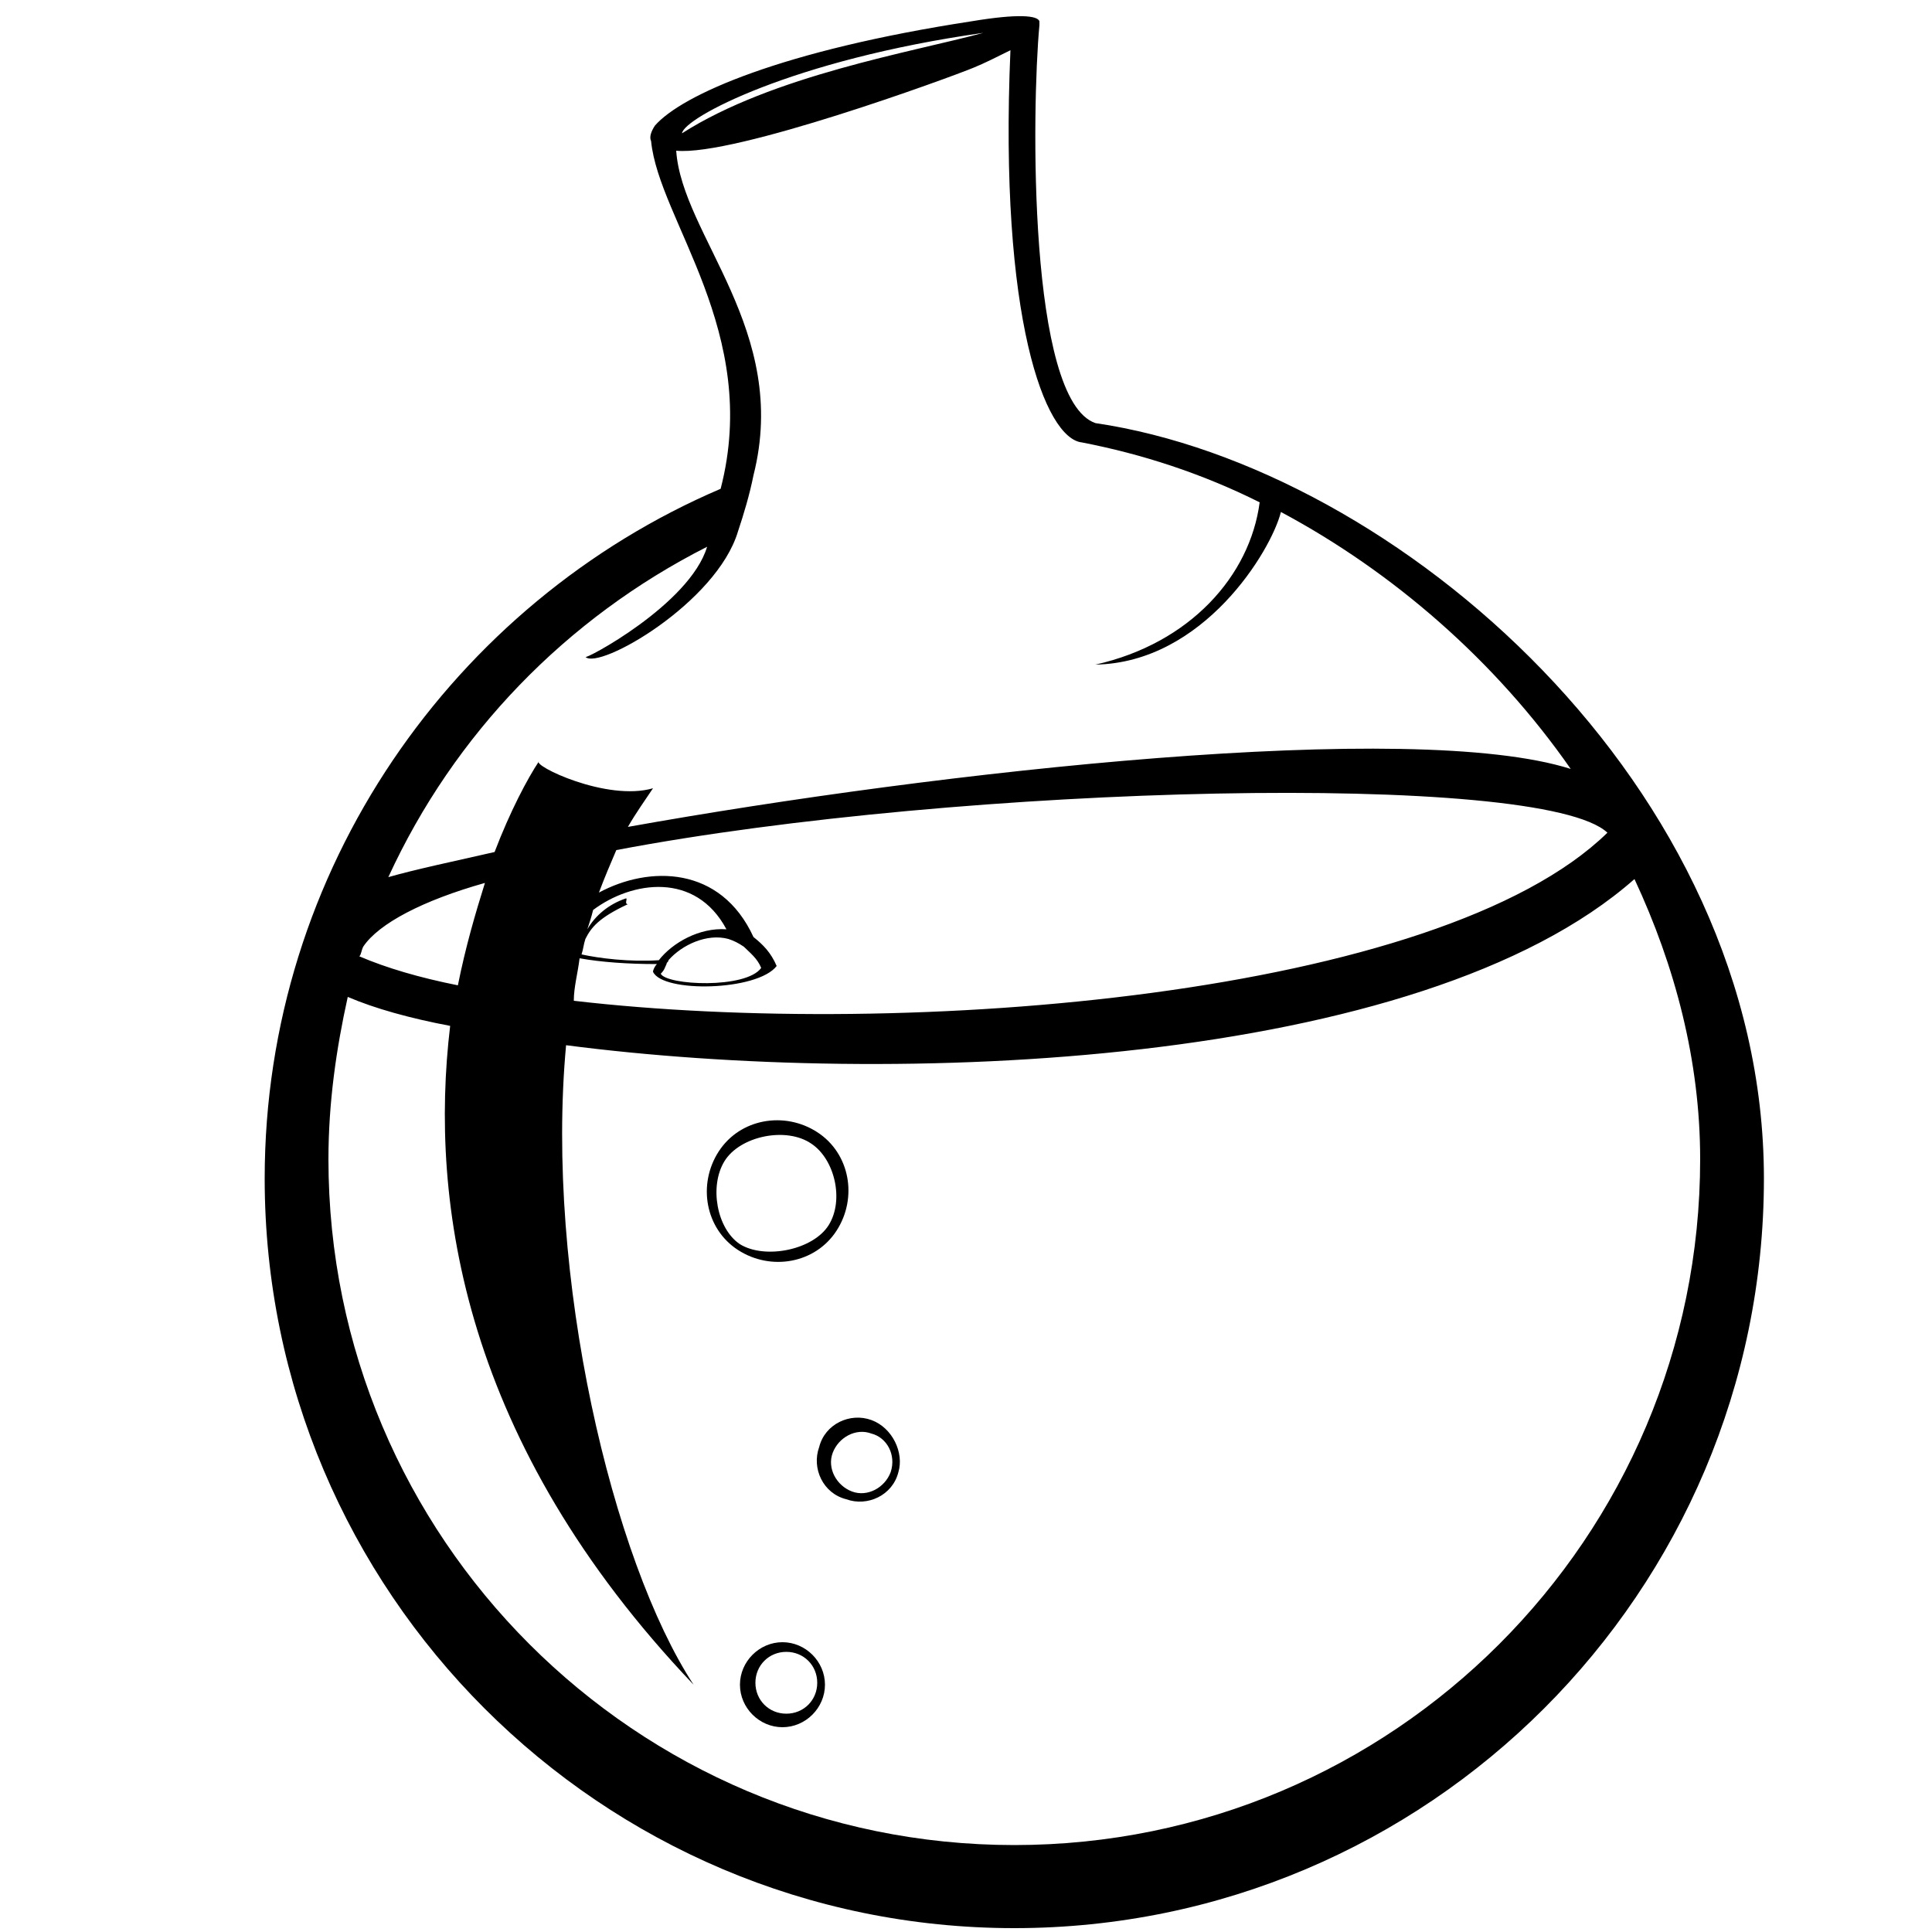 <?xml version="1.0" encoding="utf-8"?>
<!-- Generator: Adobe Illustrator 19.2.1, SVG Export Plug-In . SVG Version: 6.00 Build 0)  -->
<svg version="1.2" baseProfile="tiny" id="Layer_1" xmlns="http://www.w3.org/2000/svg" xmlns:xlink="http://www.w3.org/1999/xlink"
	 x="0px" y="0px" viewBox="0 0 100 100" xml:space="preserve">
<g>
	<path d="M40.5,85c-1.2,0-2.2,1-2.2,2.2s1,2.2,2.2,2.2s2.2-1,2.2-2.2S41.7,85,40.5,85z M40.7,88.7c-0.9,0-1.6-0.7-1.6-1.6
		c0-0.9,0.7-1.6,1.6-1.6c0.9,0,1.6,0.7,1.6,1.6C42.3,88,41.6,88.7,40.7,88.7z"/>
	<path d="M45.1,73.5c-1.1-0.4-2.4,0.2-2.7,1.4c-0.4,1.1,0.2,2.4,1.4,2.7c1.1,0.4,2.4-0.2,2.7-1.4C46.8,75.2,46.2,73.9,45.1,73.5z
		 M46.1,76.2c-0.3,0.8-1.2,1.3-2,1c-0.8-0.3-1.3-1.2-1-2c0.3-0.8,1.2-1.3,2-1C45.9,74.4,46.4,75.3,46.1,76.2z"/>
	<path d="M43.3,63.7c1.1-1.7,0.7-4-1-5.1c-1.7-1.1-4-0.7-5.1,1c-1.1,1.7-0.7,4,1,5.1C39.9,65.8,42.2,65.4,43.3,63.7z M38.3,64.4
		c-1.2-0.8-1.6-3-0.8-4.3s3.2-1.8,4.5-0.9c1.2,0.8,1.7,2.9,0.9,4.2S39.6,65.2,38.3,64.4z"/>
	<path d="M56.7,21.9c-3.5-1.2-3.3-16.3-2.9-20.6c0,0,0,0,0-0.1c0,0,0-0.1,0-0.1c0,0,0,0,0,0c-0.1-0.3-1.1-0.4-3.5,0
		c-9.8,1.5-15,3.8-16.4,5.4c-0.2,0.3-0.3,0.6-0.2,0.8c0.4,4.1,5.7,9.9,3.6,18C23.5,31.2,13.7,45,13.7,61c0,21.4,17.4,38.8,38.8,38.8
		c21.4,0,38.8-17.4,38.8-38.8C91.3,40.7,72.3,24.2,56.7,21.9z M18.8,49c0.8-1.2,3.1-2.4,6.3-3.3c-0.5,1.6-1,3.3-1.4,5.3
		c-2-0.4-3.7-0.9-5.1-1.5C18.7,49.4,18.7,49.2,18.8,49z M34.5,49.9c0-0.1,0.1-0.1,0.1-0.2c0.7-0.8,2-1.4,3.1-1.1
		c0.3,0.1,0.5,0.2,0.8,0.4c0.3,0.3,0.7,0.6,0.9,1.1c-0.8,1.1-4.9,0.9-5.2,0.3C34.4,50.2,34.4,50.1,34.5,49.9z M34.1,49.7
		c-1.5,0.1-3.1-0.1-4-0.3c0.1-0.3,0.1-0.5,0.2-0.8c0.3-0.6,0.7-1.1,2.2-1.8c-0.2,0,0-0.3-0.1-0.3c-0.9,0.3-1.6,0.9-2,1.6
		c0.1-0.3,0.2-0.6,0.3-1c2-1.5,5.3-2,6.9,1C36.2,48,34.8,48.8,34.1,49.7z M30,49.6c1.1,0.2,2.5,0.3,4,0.3c-0.1,0.1-0.2,0.3-0.2,0.4
		c0.5,1.1,5.4,1,6.4-0.3c-0.3-0.7-0.7-1.1-1.2-1.5c0,0,0,0,0,0c-1.7-3.7-5.4-3.7-8-2.3c0.3-0.8,0.6-1.5,0.9-2.2
		c17.9-3.4,47.9-4.1,51.3-0.9c-8.7,8.5-36.3,10.7-53.5,8.7C29.7,51.1,29.9,50.4,30,49.6z M50.9,1.7c-3.7,1-10.9,2.2-15.6,5.2
		C35.4,6.1,41,3.1,50.9,1.7z M36.6,28.3c-0.9,3-6.4,5.9-6.3,5.7c0.7,0.7,6.8-2.8,7.9-6.5c0.3-0.9,0.6-1.9,0.8-2.9
		c1.9-7.5-3.7-12.4-4-16.8C38,8.1,49.2,4,50.4,3.5c0.5-0.2,1.3-0.6,1.9-0.9c-0.6,13.9,1.8,20.1,3.7,20.3c3.1,0.6,6.2,1.6,9.2,3.1
		c-0.5,3.8-3.6,7.3-8.5,8.4c5.6-0.1,9.1-5.9,9.6-7.9c5.8,3.1,11.1,7.7,15,13.3c-8.2-2.6-32.6,0.1-48.8,3c0.4-0.7,0.9-1.4,1.3-2
		c-2.4,0.7-6.3-1.2-5.9-1.4c-0.6,0.9-1.5,2.6-2.3,4.7c-2.2,0.5-4.1,0.9-5.5,1.3C23.5,38,29.3,32,36.6,28.3z M52.5,95.5
		C32.9,95.5,17,79.6,17,60c0-2.9,0.4-5.7,1-8.4c1.4,0.6,3.2,1.1,5.3,1.5c-1.1,9.2,0.7,21.6,12.6,34.1c-4.2-6.4-7.7-21.2-6.6-33.1
		c16.9,2.2,44.2,1.2,55.3-8.6C86.7,50,88,54.9,88,60C88,79.6,72.1,95.5,52.5,95.5z"/>
</g>
</svg>
